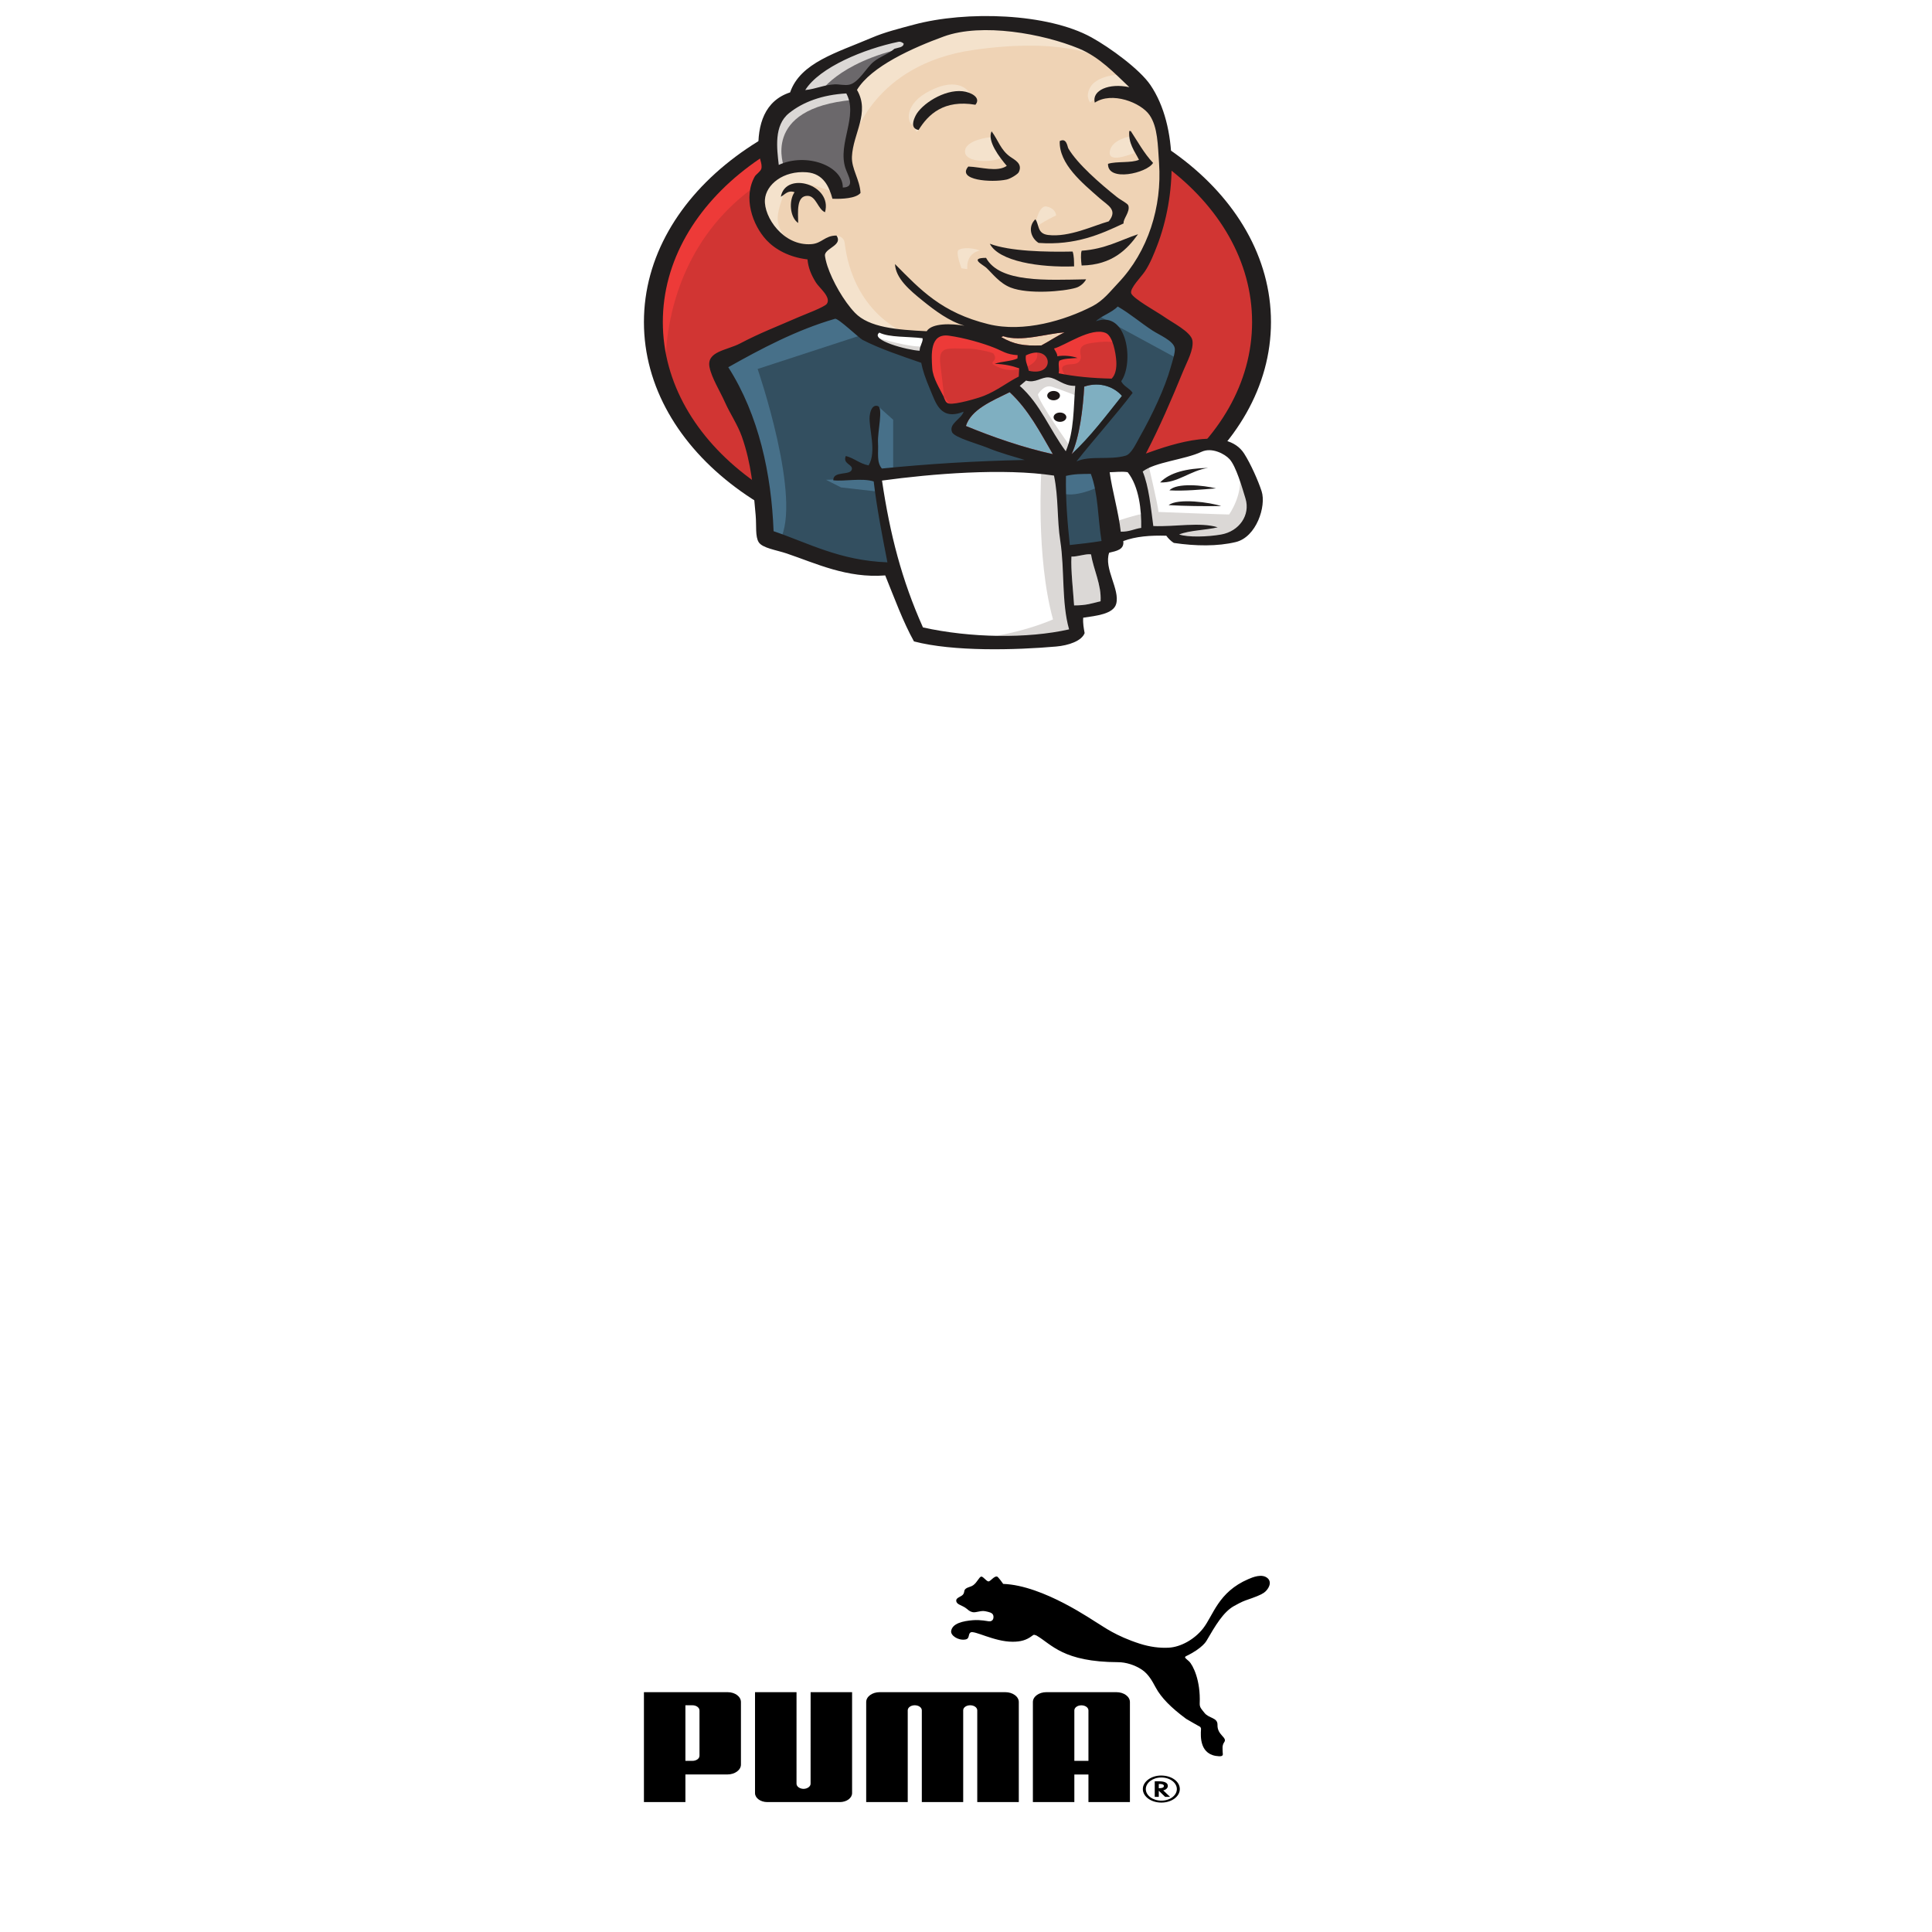 <svg xmlns="http://www.w3.org/2000/svg" xmlns:xlink="http://www.w3.org/1999/xlink" version="1.1" width="1000" height="1000" viewBox="0 0 1000 1000" xml:space="preserve">
<desc>Created with Fabric.js 3.5.0</desc>
<defs>
</defs>
<rect x="0" y="0" width="100%" height="100%" fill="#ffffff"/>
<g transform="matrix(1.439 0 0 1.051 495.906 500.018)" id="155644">
<g style="" vector-effect="non-scaling-stroke">
		<g transform="matrix(1 0 0 1 -0.227 -317.582)" id="surface1">
<path style="stroke: none; stroke-width: 1; stroke-dasharray: none; stroke-linecap: butt; stroke-dashoffset: 0; stroke-linejoin: miter; stroke-miterlimit: 4; is-custom-font: none; font-file-url: none; fill: rgb(209,53,51); fill-rule: evenodd; opacity: 1;" transform=" translate(-112.773, -150.418)" d="M 222.148 150.422 C 222.148 212.207 173.18 262.293 112.773 262.293 C 52.367 262.293 3.398 212.207 3.398 150.422 C 3.398 88.633 52.367 38.543 112.773 38.543 C 173.18 38.543 222.148 88.633 222.148 150.422" stroke-linecap="round"/>
</g>
		<g transform="matrix(1 0 0 1 -58.27 -356.121)" id="surface1">
<path style="stroke: none; stroke-width: 1; stroke-dasharray: none; stroke-linecap: butt; stroke-dashoffset: 0; stroke-linejoin: miter; stroke-miterlimit: 4; is-custom-font: none; font-file-url: none; fill: rgb(237,58,56); fill-rule: nonzero; opacity: 1;" transform=" translate(-54.73, -111.879)" d="M 7.855 178.129 C 7.855 178.129 -0.062 61.461 107.438 58.129 L 99.938 45.629 L 41.605 65.211 L 24.938 84.379 L 10.355 112.297 L 2.023 144.797 L 4.523 166.461" stroke-linecap="round"/>
</g>
		<g transform="matrix(1 0 0 1 -0.229 -317.164)" id="surface1">
<path style="stroke: none; stroke-width: 1; stroke-dasharray: none; stroke-linecap: butt; stroke-dashoffset: 0; stroke-linejoin: miter; stroke-miterlimit: 4; is-custom-font: none; font-file-url: none; fill: rgb(33,30,30); fill-rule: nonzero; opacity: 1;" transform=" translate(-112.772, -150.836)" d="M 37.859 74.102 C 18.672 93.734 6.797 120.848 6.797 150.836 C 6.797 180.824 18.672 207.938 37.859 227.566 C 57.059 247.199 83.52 259.312 112.77 259.312 C 142.023 259.312 168.484 247.199 187.684 227.566 C 206.871 207.938 218.75 180.824 218.75 150.836 C 218.75 120.848 206.871 93.734 187.684 74.102 C 168.484 54.473 142.023 42.359 112.77 42.359 C 83.52 42.359 57.059 54.473 37.859 74.102 Z M 33.004 232.316 C 12.609 211.461 0 182.633 0 150.836 C 0 119.035 12.609 90.215 33.004 69.355 C 53.395 48.492 81.617 35.562 112.77 35.566 C 143.926 35.562 172.152 48.492 192.539 69.355 C 212.934 90.215 225.547 119.039 225.543 150.836 C 225.547 182.633 212.934 211.461 192.539 232.316 C 172.152 253.18 143.926 266.105 112.77 266.105 C 81.617 266.105 53.395 253.18 33.004 232.316" stroke-linecap="round"/>
</g>
		<g transform="matrix(1 0 0 1 1.647 -387.377)" id="surface1">
<path style="stroke: none; stroke-width: 1; stroke-dasharray: none; stroke-linecap: butt; stroke-dashoffset: 0; stroke-linejoin: miter; stroke-miterlimit: 4; is-custom-font: none; font-file-url: none; fill: rgb(239,211,181); fill-rule: evenodd; opacity: 1;" transform=" translate(-114.647, -80.623)" d="M 158.812 151.039 L 142.145 153.539 L 119.645 156.039 L 105.062 156.457 L 90.895 156.039 L 80.062 152.707 L 70.477 142.289 L 62.977 121.039 L 61.312 116.457 L 51.312 113.125 L 45.477 103.539 L 41.312 89.789 L 45.895 77.707 L 56.727 73.957 L 65.477 78.125 L 69.645 87.289 L 74.645 86.457 L 76.312 84.375 L 74.645 74.789 L 74.227 62.707 L 76.727 46.039 L 76.633 36.52 L 84.227 24.375 L 97.562 14.789 L 120.895 4.789 L 146.73 8.539 L 169.23 24.789 L 179.645 41.457 L 186.312 53.539 L 187.98 83.539 L 182.98 109.375 L 173.812 132.289 L 165.062 144.375" stroke-linecap="round"/>
</g>
		<g transform="matrix(1 0 0 1 -24.812 -258.627)" id="surface1">
<path style="stroke: none; stroke-width: 1; stroke-dasharray: none; stroke-linecap: butt; stroke-dashoffset: 0; stroke-linejoin: miter; stroke-miterlimit: 4; is-custom-font: none; font-file-url: none; fill: rgb(51,79,96); fill-rule: evenodd; opacity: 1;" transform=" translate(-88.188, -209.373)" d="M 144.645 223.121 L 85.062 225.621 L 85.062 235.621 L 90.062 270.621 L 87.562 273.539 L 45.895 259.371 L 42.977 254.371 L 38.812 207.289 L 29.23 178.957 L 27.145 172.289 L 60.477 149.375 L 70.895 145.207 L 80.062 156.457 L 87.977 163.539 L 97.145 166.457 L 101.312 167.707 L 106.312 189.371 L 110.062 193.957 L 119.645 190.621 L 112.977 203.539 L 149.23 220.621 L 144.645 223.121" stroke-linecap="round"/>
</g>
		<g transform="matrix(1 0 0 1 -42.105 -420.086)" id="surface1">
<path style="stroke: none; stroke-width: 1; stroke-dasharray: none; stroke-linecap: butt; stroke-dashoffset: 0; stroke-linejoin: miter; stroke-miterlimit: 4; is-custom-font: none; font-file-url: none; fill: rgb(107,104,107); fill-rule: evenodd; opacity: 1;" transform=" translate(-70.894, -47.914)" d="M 45.895 77.707 L 56.727 73.957 L 65.477 78.125 L 69.645 87.289 L 74.645 86.457 L 75.895 81.457 L 73.395 71.875 L 75.895 48.957 L 73.812 36.457 L 81.312 27.707 L 97.562 14.789 L 92.977 8.539 L 70.062 19.789 L 60.477 27.289 L 55.062 38.957 L 46.727 50.207 L 44.227 63.539 L 45.895 77.707" stroke-linecap="round"/>
</g>
		<g transform="matrix(1 0 0 1 -33.467 -443.342)" id="surface1">
<path style="stroke: none; stroke-width: 1; stroke-dasharray: none; stroke-linecap: butt; stroke-dashoffset: 0; stroke-linejoin: miter; stroke-miterlimit: 4; is-custom-font: none; font-file-url: none; fill: rgb(219,216,214); fill-rule: evenodd; opacity: 1;" transform=" translate(-79.533, -24.658)" d="M 62.977 38.539 C 62.977 38.539 69.227 23.125 94.227 15.625 C 119.227 8.125 95.477 10.207 95.477 10.207 L 68.395 20.625 L 57.977 31.039 L 53.395 39.375 L 62.977 38.539" stroke-linecap="round"/>
</g>
		<g transform="matrix(1 0 0 1 -53.355 -410.918)" id="surface1">
<path style="stroke: none; stroke-width: 1; stroke-dasharray: none; stroke-linecap: butt; stroke-dashoffset: 0; stroke-linejoin: miter; stroke-miterlimit: 4; is-custom-font: none; font-file-url: none; fill: rgb(219,216,214); fill-rule: evenodd; opacity: 1;" transform=" translate(-59.645, -57.082)" d="M 50.477 74.789 C 50.477 74.789 41.727 45.621 75.062 41.457 L 73.812 36.457 L 50.895 41.875 L 44.227 63.539 L 45.895 77.707 L 50.477 74.789" stroke-linecap="round"/>
</g>
		<g transform="matrix(1 0 0 1 -35.168 -336.33)" id="surface1">
<path style="stroke: none; stroke-width: 1; stroke-dasharray: none; stroke-linecap: butt; stroke-dashoffset: 0; stroke-linejoin: miter; stroke-miterlimit: 4; is-custom-font: none; font-file-url: none; fill: rgb(244,226,204); fill-rule: evenodd; opacity: 1;" transform=" translate(-77.832, -131.67)" d="M 63.812 113.539 L 69.27 108.254 C 69.27 108.254 71.73 108.539 72.145 111.457 C 72.562 114.375 73.812 140.625 91.727 154.793 C 93.363 156.082 78.395 152.707 78.395 152.707 L 65.062 131.875" stroke-linecap="round"/>
</g>
		<g transform="matrix(1 0 0 1 31.357 -368.232)" id="surface1">
<path style="stroke: none; stroke-width: 1; stroke-dasharray: none; stroke-linecap: butt; stroke-dashoffset: 0; stroke-linejoin: miter; stroke-miterlimit: 4; is-custom-font: none; font-file-url: none; fill: rgb(244,226,204); fill-rule: evenodd; opacity: 1;" transform=" translate(-144.357, -99.768)" d="M 140.48 105.625 C 140.48 105.625 141.453 92.992 144.855 93.965 C 148.254 94.938 148.254 98.336 148.254 98.336 C 148.254 98.336 139.996 103.68 140.48 105.625" stroke-linecap="round"/>
</g>
		<g transform="matrix(1 0 0 1 58.92 -403.358)" id="surface1">
<path style="stroke: none; stroke-width: 1; stroke-dasharray: none; stroke-linecap: butt; stroke-dashoffset: 0; stroke-linejoin: miter; stroke-miterlimit: 4; is-custom-font: none; font-file-url: none; fill: rgb(244,226,204); fill-rule: nonzero; opacity: 1;" transform=" translate(-171.92, -64.641)" d="M 175.062 59.375 C 175.062 59.375 168.195 60.824 167.562 66.875 C 166.93 72.926 175.062 68.125 176.312 67.707" stroke-linecap="round"/>
</g>
		<g transform="matrix(1 0 0 1 9.145 -402.338)" id="surface1">
<path style="stroke: none; stroke-width: 1; stroke-dasharray: none; stroke-linecap: butt; stroke-dashoffset: 0; stroke-linejoin: miter; stroke-miterlimit: 4; is-custom-font: none; font-file-url: none; fill: rgb(244,226,204); fill-rule: nonzero; opacity: 1;" transform=" translate(-122.144, -65.662)" d="M 124.645 59.793 C 124.645 59.793 115.477 61.043 115.477 66.875 C 115.477 72.707 125.895 72.293 128.812 69.793" stroke-linecap="round"/>
</g>
		<g transform="matrix(1 0 0 1 -58.565 -374.668)" id="surface1">
<path style="stroke: none; stroke-width: 1; stroke-dasharray: none; stroke-linecap: butt; stroke-dashoffset: 0; stroke-linejoin: miter; stroke-miterlimit: 4; is-custom-font: none; font-file-url: none; fill: rgb(244,226,204); fill-rule: evenodd; opacity: 1;" transform=" translate(-54.435, -93.332)" d="M 67.977 86.875 C 67.977 86.875 52.145 77.289 50.477 86.457 C 48.812 95.625 45.062 102.293 52.977 111.875 L 47.562 110.207 L 42.562 97.293 L 40.895 84.793 L 50.477 74.789 L 61.312 75.625 L 67.562 80.625 L 67.977 86.875" stroke-linecap="round"/>
</g>
		<g transform="matrix(1 0 0 1 9.143 -437.038)" id="surface1">
<path style="stroke: none; stroke-width: 1; stroke-dasharray: none; stroke-linecap: butt; stroke-dashoffset: 0; stroke-linejoin: miter; stroke-miterlimit: 4; is-custom-font: none; font-file-url: none; fill: rgb(244,226,204); fill-rule: evenodd; opacity: 1;" transform=" translate(-122.143, -30.962)" d="M 75.477 60.625 C 75.477 60.625 82.562 23.957 118.395 16.875 C 147.898 11.043 163.395 18.125 169.23 24.789 C 169.23 24.789 142.98 -6.457 117.977 3.125 C 92.977 12.707 74.645 30.207 75.062 41.457 C 75.773 60.617 75.477 60.625 75.477 60.625" stroke-linecap="round"/>
</g>
		<g transform="matrix(1 0 0 1 54.77 -432.169)" id="surface1">
<path style="stroke: none; stroke-width: 1; stroke-dasharray: none; stroke-linecap: butt; stroke-dashoffset: 0; stroke-linejoin: miter; stroke-miterlimit: 4; is-custom-font: none; font-file-url: none; fill: rgb(244,226,204); fill-rule: evenodd; opacity: 1;" transform=" translate(-167.769, -35.831)" d="M 172.145 28.957 C 172.145 28.957 160.062 28.539 159.645 39.375 C 159.645 39.375 159.645 41.039 160.48 42.707 C 160.48 42.707 170.062 31.871 175.895 37.707" stroke-linecap="round"/>
</g>
		<g transform="matrix(1 0 0 1 -5.752 -422.552)" id="surface1">
<path style="stroke: none; stroke-width: 1; stroke-dasharray: none; stroke-linecap: butt; stroke-dashoffset: 0; stroke-linejoin: miter; stroke-miterlimit: 4; is-custom-font: none; font-file-url: none; fill: rgb(244,226,204); fill-rule: evenodd; opacity: 1;" transform=" translate(-107.248, -45.448)" d="M 119.234 43.836 C 119.234 43.836 117.156 27.207 102.977 36.875 C 93.812 43.125 94.645 51.875 96.312 53.539 C 97.977 55.207 97.523 58.562 98.793 56.262 C 100.062 53.957 99.645 46.457 104.227 44.375 C 108.812 42.289 116.324 39.961 119.234 43.836" stroke-linecap="round"/>
</g>
		<g transform="matrix(1 0 0 1 -59.397 -266.334)" id="surface1">
<path style="stroke: none; stroke-width: 1; stroke-dasharray: none; stroke-linecap: butt; stroke-dashoffset: 0; stroke-linejoin: miter; stroke-miterlimit: 4; is-custom-font: none; font-file-url: none; fill: rgb(71,112,137); fill-rule: evenodd; opacity: 1;" transform=" translate(-53.603, -201.666)" d="M 80.062 156.457 L 40.895 173.957 C 40.895 173.957 57.145 238.539 48.812 258.539 L 42.977 256.457 L 42.562 231.875 L 31.73 185.207 L 27.145 172.289 L 67.977 144.793 L 80.062 156.457" stroke-linecap="round"/>
</g>
		<g transform="matrix(1 0 0 1 -27.105 -259.932)" id="surface1">
<path style="stroke: none; stroke-width: 1; stroke-dasharray: none; stroke-linecap: butt; stroke-dashoffset: 0; stroke-linejoin: miter; stroke-miterlimit: 4; is-custom-font: none; font-file-url: none; fill: rgb(71,112,137); fill-rule: evenodd; opacity: 1;" transform=" translate(-85.894, -208.068)" d="M 84.09 192.18 L 89.645 198.957 L 89.645 223.957 L 82.977 223.957 C 82.977 223.957 82.145 206.457 82.145 204.375 C 82.145 202.289 82.977 194.789 82.977 194.789" stroke-linecap="round"/>
</g>
		<g transform="matrix(1 0 0 1 -38.148 -236.959)" id="surface1">
<path style="stroke: none; stroke-width: 1; stroke-dasharray: none; stroke-linecap: butt; stroke-dashoffset: 0; stroke-linejoin: miter; stroke-miterlimit: 4; is-custom-font: none; font-file-url: none; fill: rgb(71,112,137); fill-rule: evenodd; opacity: 1;" transform=" translate(-74.852, -231.041)" d="M 84.227 227.707 L 65.477 228.539 L 70.895 232.289 L 84.227 234.375" stroke-linecap="round"/>
</g>
		<g transform="matrix(1 0 0 1 44.978 -224.668)" id="surface1">
<path style="stroke: none; stroke-width: 1; stroke-dasharray: none; stroke-linecap: butt; stroke-dashoffset: 0; stroke-linejoin: miter; stroke-miterlimit: 4; is-custom-font: none; font-file-url: none; fill: rgb(51,79,96); fill-rule: evenodd; opacity: 1;" transform=" translate(-157.978, -243.332)" d="M 148.395 223.539 L 163.812 223.125 L 167.562 261.457 L 151.73 263.539 L 148.395 223.539" stroke-linecap="round"/>
</g>
		<g transform="matrix(1 0 0 1 60.188 -286.752)" id="surface1">
<path style="stroke: none; stroke-width: 1; stroke-dasharray: none; stroke-linecap: butt; stroke-dashoffset: 0; stroke-linejoin: miter; stroke-miterlimit: 4; is-custom-font: none; font-file-url: none; fill: rgb(51,79,96); fill-rule: evenodd; opacity: 1;" transform=" translate(-173.188, -181.248)" d="M 152.562 223.539 L 175.895 222.289 C 175.895 222.289 185.48 198.125 185.48 196.875 C 185.48 195.625 193.812 161.875 193.812 161.875 L 175.062 142.293 L 171.312 138.957 L 161.312 148.957 L 161.312 187.707 L 152.562 223.539" stroke-linecap="round"/>
</g>
		<g transform="matrix(1 0 0 1 43.728 -239.804)" id="surface1">
<path style="stroke: none; stroke-width: 1; stroke-dasharray: none; stroke-linecap: butt; stroke-dashoffset: 0; stroke-linejoin: miter; stroke-miterlimit: 4; is-custom-font: none; font-file-url: none; fill: rgb(71,112,137); fill-rule: evenodd; opacity: 1;" transform=" translate(-156.728, -228.196)" d="M 162.98 220.625 L 148.395 223.539 L 150.48 235.207 C 155.895 237.707 165.062 231.039 165.062 231.039" stroke-linecap="round"/>
</g>
		<g transform="matrix(1 0 0 1 65.394 -313.834)" id="surface1">
<path style="stroke: none; stroke-width: 1; stroke-dasharray: none; stroke-linecap: butt; stroke-dashoffset: 0; stroke-linejoin: miter; stroke-miterlimit: 4; is-custom-font: none; font-file-url: none; fill: rgb(71,112,137); fill-rule: evenodd; opacity: 1;" transform=" translate(-178.394, -154.166)" d="M 163.395 147.707 L 192.562 169.375 L 193.395 159.375 L 171.312 138.957 L 163.395 147.707" stroke-linecap="round"/>
</g>
		<g transform="matrix(1 0 0 1 4.5 -201.334)" id="surface1">
<path style="stroke: none; stroke-width: 1; stroke-dasharray: none; stroke-linecap: butt; stroke-dashoffset: 0; stroke-linejoin: miter; stroke-miterlimit: 4; is-custom-font: none; font-file-url: none; fill: rgb(255,255,255); fill-rule: evenodd; opacity: 1;" transform=" translate(-117.5, -266.666)" d="M 98.688 305.629 L 90.062 270.621 L 85.773 244.793 L 85.062 225.621 L 124.105 223.543 L 148.395 223.539 L 146.188 267.293 L 149.938 301.043 L 149.52 307.293 L 117.855 309.793 L 98.688 305.629" stroke-linecap="round"/>
</g>
		<g transform="matrix(1 0 0 1 22.896 -204.045)" id="surface1">
<path style="stroke: none; stroke-width: 1; stroke-dasharray: none; stroke-linecap: butt; stroke-dashoffset: 0; stroke-linejoin: miter; stroke-miterlimit: 4; is-custom-font: none; font-file-url: none; fill: rgb(219,216,214); fill-rule: evenodd; opacity: 1;" transform=" translate(-135.897, -263.955)" d="M 142.98 223.125 C 142.98 223.125 140.895 266.457 147.145 297.289 C 147.145 297.289 134.645 305.207 116.312 307.289 L 151.312 306.039 L 155.48 303.539 L 150.48 235.207 L 149.23 220.621" stroke-linecap="round"/>
</g>
		<g transform="matrix(1 0 0 1 78.875 -232.996)" id="surface1">
<path style="stroke: none; stroke-width: 1; stroke-dasharray: none; stroke-linecap: butt; stroke-dashoffset: 0; stroke-linejoin: miter; stroke-miterlimit: 4; is-custom-font: none; font-file-url: none; fill: rgb(255,255,255); fill-rule: evenodd; opacity: 1;" transform=" translate(-191.875, -235.004)" d="M 168.273 258.129 L 184.523 253.543 L 215.355 251.879 L 219.938 237.711 L 211.605 213.129 L 202.023 211.879 L 188.688 216.043 L 175.895 222.289 L 169.105 221.043 L 163.812 223.125" stroke-linecap="round"/>
</g>
		<g transform="matrix(1 0 0 1 80.606 -228.627)" id="surface1">
<path style="stroke: none; stroke-width: 1; stroke-dasharray: none; stroke-linecap: butt; stroke-dashoffset: 0; stroke-linejoin: miter; stroke-miterlimit: 4; is-custom-font: none; font-file-url: none; fill: rgb(219,216,214); fill-rule: evenodd; opacity: 1;" transform=" translate(-193.606, -239.373)" d="M 167.98 249.789 C 167.98 249.789 178.812 244.789 180.48 245.207 L 175.895 222.289 L 181.312 220.207 C 181.312 220.207 185.062 241.875 185.062 244.375 C 185.062 244.375 208.395 245.625 210.48 245.625 C 210.48 245.625 215.48 236.039 214.23 226.039 L 218.812 239.375 L 219.23 246.875 L 212.562 256.875 L 205.062 258.539 L 192.562 258.125 L 188.395 252.707 L 173.812 254.789 L 169.23 256.457" stroke-linecap="round"/>
</g>
		<g transform="matrix(1 0 0 1 31.73 -269.248)" id="surface1">
<path style="stroke: none; stroke-width: 1; stroke-dasharray: none; stroke-linecap: butt; stroke-dashoffset: 0; stroke-linejoin: miter; stroke-miterlimit: 4; is-custom-font: none; font-file-url: none; fill: rgb(255,255,255); fill-rule: nonzero; opacity: 1;" transform=" translate(-144.731, -198.752)" d="M 151.605 220.211 L 142.438 196.879 L 132.855 183.129 C 132.855 183.129 134.938 177.293 137.855 177.293 C 140.773 177.293 147.438 177.293 147.438 177.293 L 156.605 180.629 L 155.773 196.043 L 151.605 220.211" stroke-linecap="round"/>
</g>
		<g transform="matrix(1 0 0 1 31.02 -271.543)" id="surface1">
<path style="stroke: none; stroke-width: 1; stroke-dasharray: none; stroke-linecap: butt; stroke-dashoffset: 0; stroke-linejoin: miter; stroke-miterlimit: 4; is-custom-font: none; font-file-url: none; fill: rgb(219,216,214); fill-rule: evenodd; opacity: 1;" transform=" translate(-144.019, -196.457)" d="M 153.395 212.289 C 153.395 212.289 141.73 189.789 141.73 186.457 C 141.73 186.457 143.812 181.457 146.73 182.707 C 149.645 183.957 155.895 187.289 155.895 187.289 L 155.895 179.375 L 141.73 176.457 L 132.145 177.707 L 148.395 216.039 L 151.73 216.457" stroke-linecap="round"/>
</g>
		<g transform="matrix(1 0 0 1 -21.75 -306.75)" id="surface1">
<path style="stroke: none; stroke-width: 1; stroke-dasharray: none; stroke-linecap: butt; stroke-dashoffset: 0; stroke-linejoin: miter; stroke-miterlimit: 4; is-custom-font: none; font-file-url: none; fill: rgb(255,255,255); fill-rule: nonzero; opacity: 1;" transform=" translate(-91.25, -161.25)" d="M 102.438 157.297 L 90.895 156.039 L 80.062 152.707 L 80.062 156.457 L 85.355 162.293 L 102.023 169.793" stroke-linecap="round"/>
</g>
		<g transform="matrix(1 0 0 1 -21.062 -304.875)" id="surface1">
<path style="stroke: none; stroke-width: 1; stroke-dasharray: none; stroke-linecap: butt; stroke-dashoffset: 0; stroke-linejoin: miter; stroke-miterlimit: 4; is-custom-font: none; font-file-url: none; fill: rgb(219,216,214); fill-rule: evenodd; opacity: 1;" transform=" translate(-91.938, -163.125)" d="M 83.812 158.543 C 83.812 158.543 96.73 163.961 100.898 162.711 L 101.312 167.707 L 89.648 165.211 L 82.562 160.211 L 83.812 158.543" stroke-linecap="round"/>
</g>
		<g transform="matrix(1 0 0 1 45.716 -300.834)" id="surface1">
<path style="stroke: none; stroke-width: 1; stroke-dasharray: none; stroke-linecap: butt; stroke-dashoffset: 0; stroke-linejoin: miter; stroke-miterlimit: 4; is-custom-font: none; font-file-url: none; fill: rgb(209,53,51); fill-rule: evenodd; opacity: 1;" transform=" translate(-158.716, -167.166)" d="M 168.227 178.711 C 161.156 178.504 154.77 177.664 149.176 176.086 C 149.559 173.797 148.848 171.547 149.418 169.895 C 150.977 168.77 153.59 168.789 155.945 168.523 C 153.906 167.523 151.047 167.129 148.695 167.707 C 148.641 166.113 147.926 165.129 147.492 163.883 C 151.469 162.465 160.852 153.164 166.129 156.242 C 168.645 157.707 169.715 166.078 169.91 170.145 C 170.07 173.52 169.602 176.926 168.227 178.711" stroke-linecap="round"/>
</g>
		<g transform="matrix(1.25 0 0 -1.25 45.716 -300.834)" id="surface1">
<path style="stroke: rgb(209,53,51); stroke-width: 2; stroke-dasharray: none; stroke-linecap: butt; stroke-dashoffset: 0; stroke-linejoin: miter; stroke-miterlimit: 4; is-custom-font: none; font-file-url: none; fill: none; fill-rule: nonzero; opacity: 1;" transform=" translate(-126.973, -115.867)" d="M 134.581 106.631 C 128.925 106.797 123.816 107.469 119.341 108.731 C 119.647 110.562 119.078 112.362 119.534 113.684 C 120.781 114.584 122.872 114.569 124.756 114.781 C 123.125 115.581 120.838 115.897 118.956 115.434 C 118.912 116.709 118.341 117.497 117.994 118.494 C 121.175 119.628 128.681 127.069 132.903 124.606 C 134.916 123.434 135.772 116.737 135.928 113.484 C 136.056 110.784 135.681 108.059 134.581 106.631 Z M 134.581 106.631" stroke-linecap="round"/>
</g>
		<g transform="matrix(1 0 0 1 6.253 -293.734)" id="surface1">
<path style="stroke: none; stroke-width: 1; stroke-dasharray: none; stroke-linecap: butt; stroke-dashoffset: 0; stroke-linejoin: miter; stroke-miterlimit: 4; is-custom-font: none; font-file-url: none; fill: rgb(209,53,51); fill-rule: evenodd; opacity: 1;" transform=" translate(-119.253, -174.266)" d="M 134.418 167.156 C 134.398 167.691 134.379 168.23 134.355 168.77 C 132.148 170.219 128.586 170.203 126.164 171.422 C 129.734 171.578 132.547 172.438 134.977 173.648 C 134.922 174.996 134.871 176.344 134.82 177.691 C 130.773 180.461 127.078 184.586 122.312 187.184 C 120.062 188.41 112.156 191.57 109.758 191.012 C 108.402 190.699 108.281 189.016 107.738 187.43 C 106.586 184.035 103.926 178.629 103.695 173.516 C 103.398 167.059 102.746 156.234 109.707 157.566 C 115.32 158.637 121.852 161.223 126.195 163.598 C 128.852 165.051 130.391 166.844 134.418 167.156" stroke-linecap="round"/>
</g>
		<g transform="matrix(1.25 0 0 -1.25 6.253 -293.734)" id="surface1">
<path style="stroke: rgb(209,53,51); stroke-width: 2; stroke-dasharray: none; stroke-linecap: butt; stroke-dashoffset: 0; stroke-linejoin: miter; stroke-miterlimit: 4; is-custom-font: none; font-file-url: none; fill: none; fill-rule: nonzero; opacity: 1;" transform=" translate(-95.403, -110.188)" d="M 107.534 115.875 C 107.519 115.447 107.503 115.016 107.484 114.584 C 105.719 113.425 102.869 113.438 100.931 112.463 C 103.787 112.338 106.037 111.65 107.981 110.681 C 107.938 109.603 107.897 108.525 107.856 107.447 C 104.619 105.231 101.662 101.931 97.85 99.853 C 96.05 98.872 89.725 96.344 87.806 96.791 C 86.722 97.041 86.625 98.388 86.191 99.656 C 85.269 102.372 83.141 106.697 82.956 110.787 C 82.719 115.953 82.197 124.612 87.766 123.547 C 92.256 122.691 97.481 120.622 100.956 118.722 C 103.081 117.559 104.312 116.125 107.534 115.875 Z M 107.534 115.875" stroke-linecap="round"/>
</g>
		<g transform="matrix(1 0 0 1 28.285 -297.435)" id="surface1">
<path style="stroke: none; stroke-width: 1; stroke-dasharray: none; stroke-linecap: butt; stroke-dashoffset: 0; stroke-linejoin: miter; stroke-miterlimit: 4; is-custom-font: none; font-file-url: none; fill: rgb(209,53,51); fill-rule: evenodd; opacity: 1;" transform=" translate(-141.285, -170.565)" d="M 138.438 174.859 C 137.82 171.344 137.105 170.34 137.383 167.27 C 146.766 161.016 148.523 178.016 138.438 174.859" stroke-linecap="round"/>
</g>
		<g transform="matrix(1.25 0 0 -1.25 28.285 -297.435)" id="surface1">
<path style="stroke: rgb(209,53,51); stroke-width: 2; stroke-dasharray: none; stroke-linecap: butt; stroke-dashoffset: 0; stroke-linejoin: miter; stroke-miterlimit: 4; is-custom-font: none; font-file-url: none; fill: none; fill-rule: nonzero; opacity: 1;" transform=" translate(-113.028, -113.148)" d="M 110.75 109.713 C 110.256 112.525 109.684 113.328 109.906 115.784 C 117.412 120.787 118.819 107.188 110.75 109.713 Z M 110.75 109.713" stroke-linecap="round"/>
</g>
		<g transform="matrix(1 0 0 1 45.272 -302.789)" id="surface1">
<path style="stroke: none; stroke-width: 1; stroke-dasharray: none; stroke-linecap: butt; stroke-dashoffset: 0; stroke-linejoin: miter; stroke-miterlimit: 4; is-custom-font: none; font-file-url: none; fill: rgb(237,58,56); fill-rule: evenodd; opacity: 1;" transform=" translate(-158.272, -165.211)" d="M 152.02 177.711 C 152.02 177.711 149.105 173.543 151.188 172.293 C 153.27 171.043 155.355 172.297 156.605 170.211 C 157.855 168.129 156.605 166.879 157.02 164.379 C 157.438 161.879 159.523 161.461 161.605 161.043 C 163.688 160.629 169.523 159.793 170.355 161.879 L 167.855 154.379 L 162.855 152.711 L 147.02 161.879 L 146.188 166.461 L 146.188 175.629" stroke-linecap="round"/>
</g>
		<g transform="matrix(1 0 0 1 7.948 -294.661)" id="surface1">
<path style="stroke: none; stroke-width: 1; stroke-dasharray: none; stroke-linecap: butt; stroke-dashoffset: 0; stroke-linejoin: miter; stroke-miterlimit: 4; is-custom-font: none; font-file-url: none; fill: rgb(237,58,56); fill-rule: evenodd; opacity: 1;" transform=" translate(-120.948, -173.339)" d="M 108.273 191.461 C 107.77 184.957 107.242 178.465 106.652 171.969 C 105.77 162.27 108.98 163.961 117.391 163.961 C 118.676 163.961 125.297 165.492 125.77 166.461 C 128.043 171.102 121.973 170.07 128.391 173.57 C 133.805 176.523 143.375 171.777 141.188 165.211 C 139.961 163.75 134.805 164.758 132.957 163.797 C 129.703 162.109 126.445 160.422 123.191 158.734 C 119.051 156.586 109.477 153.453 105.062 156.457 C 93.875 164.066 105.77 183.078 109.758 191.012" stroke-linecap="round"/>
</g>
		<g transform="matrix(1 0 0 1 -4.659 -421.324)" id="surface1">
<path style="stroke: none; stroke-width: 1; stroke-dasharray: none; stroke-linecap: butt; stroke-dashoffset: 0; stroke-linejoin: miter; stroke-miterlimit: 4; is-custom-font: none; font-file-url: none; fill: rgb(33,30,30); fill-rule: evenodd; opacity: 1;" transform=" translate(-108.341, -46.676)" d="M 119.234 43.836 C 107.879 41.191 102.238 48.586 98.793 56.262 C 95.719 55.516 96.945 51.336 97.719 49.203 C 99.754 43.613 107.945 36.172 114.637 37.184 C 117.52 37.617 121.414 40.25 119.234 43.836" stroke-linecap="round"/>
</g>
		<g transform="matrix(1 0 0 1 62.03 -400.543)" id="surface1">
<path style="stroke: none; stroke-width: 1; stroke-dasharray: none; stroke-linecap: butt; stroke-dashoffset: 0; stroke-linejoin: miter; stroke-miterlimit: 4; is-custom-font: none; font-file-url: none; fill: rgb(33,30,30); fill-rule: evenodd; opacity: 1;" transform=" translate(-175.03, -67.457)" d="M 174.57 56.766 C 174.746 56.773 174.93 56.781 175.109 56.789 C 177.672 62.121 179.895 67.766 183.133 72.473 C 180.965 77.523 166.711 81.996 166.93 72.926 C 170.012 71.578 175.332 72.648 178.066 70.93 C 176.484 66.594 174.207 62.902 174.57 56.766" stroke-linecap="round"/>
</g>
		<g transform="matrix(1 0 0 1 12.521 -398.897)" id="surface1">
<path style="stroke: none; stroke-width: 1; stroke-dasharray: none; stroke-linecap: butt; stroke-dashoffset: 0; stroke-linejoin: miter; stroke-miterlimit: 4; is-custom-font: none; font-file-url: none; fill: rgb(33,30,30); fill-rule: evenodd; opacity: 1;" transform=" translate(-125.521, -69.103)" d="M 125.051 56.906 C 127.484 61.371 128.277 66.059 131.738 69.434 C 133.297 70.953 136.328 72.805 134.828 77.027 C 134.477 78.023 131.91 80.246 130.426 80.68 C 125.016 82.277 112.406 81.012 116.676 74.266 C 121.152 74.473 127.168 77.172 130.512 73.922 C 127.945 69.816 123.363 61.691 125.051 56.906" stroke-linecap="round"/>
</g>
		<g transform="matrix(1 0 0 1 43.773 -381.309)" id="surface1">
<path style="stroke: none; stroke-width: 1; stroke-dasharray: none; stroke-linecap: butt; stroke-dashoffset: 0; stroke-linejoin: miter; stroke-miterlimit: 4; is-custom-font: none; font-file-url: none; fill: rgb(33,30,30); fill-rule: evenodd; opacity: 1;" transform=" translate(-156.773, -86.691)" d="M 172.539 102.273 C 164.391 107.508 155.305 113.199 141.953 111.879 C 139.102 109.398 138.016 103.879 140.785 100.234 C 142.23 102.715 141.324 107.277 145.344 107.961 C 152.918 109.258 161.734 103.328 167.184 101.258 C 170.562 95.559 166.891 93.465 163.848 89.797 C 157.617 82.289 149.258 72.977 149.562 61.734 C 152.078 59.906 152.297 64.52 152.66 65.359 C 155.914 72.977 164.102 82.715 170.078 89.23 C 171.547 90.836 173.961 92.375 174.23 93.438 C 175.004 96.523 172.215 100.223 172.539 102.273" stroke-linecap="round"/>
</g>
		<g transform="matrix(1 0 0 1 -55.659 -375.796)" id="surface1">
<path style="stroke: none; stroke-width: 1; stroke-dasharray: none; stroke-linecap: butt; stroke-dashoffset: 0; stroke-linejoin: miter; stroke-miterlimit: 4; is-custom-font: none; font-file-url: none; fill: rgb(33,30,30); fill-rule: evenodd; opacity: 1;" transform=" translate(-57.341, -92.204)" d="M 65.129 96.766 C 62.574 95.305 61.965 88.887 58.969 88.703 C 54.684 88.445 55.465 97.031 55.48 102.055 C 52.531 99.379 52.012 91.133 54.18 86.898 C 51.711 85.688 50.609 88.238 49.238 89.137 C 51 76.348 67.945 83.203 65.129 96.766" stroke-linecap="round"/>
</g>
		<g transform="matrix(1 0 0 1 54.464 -352.701)" id="surface1">
<path style="stroke: none; stroke-width: 1; stroke-dasharray: none; stroke-linecap: butt; stroke-dashoffset: 0; stroke-linejoin: miter; stroke-miterlimit: 4; is-custom-font: none; font-file-url: none; fill: rgb(33,30,30); fill-rule: evenodd; opacity: 1;" transform=" translate(-167.464, -115.299)" d="M 177.727 107.598 C 173.934 114.816 168.566 122.766 157.438 123 C 157.211 120.668 157.039 117.121 157.453 115.715 C 165.957 114.898 171.211 110.57 177.727 107.598" stroke-linecap="round"/>
</g>
		<g transform="matrix(1 0 0 1 26.566 -350.106)" id="surface1">
<path style="stroke: none; stroke-width: 1; stroke-dasharray: none; stroke-linecap: butt; stroke-dashoffset: 0; stroke-linejoin: miter; stroke-miterlimit: 4; is-custom-font: none; font-file-url: none; fill: rgb(33,30,30); fill-rule: evenodd; opacity: 1;" transform=" translate(-139.566, -117.894)" d="M 124.41 112.277 C 131.508 116.012 144.551 116.414 154.199 116.129 C 154.715 118.242 154.703 120.855 154.723 123.434 C 142.324 124.051 127.66 120.984 124.41 112.277" stroke-linecap="round"/>
</g>
		<g transform="matrix(1 0 0 1 26.554 -340.424)" id="surface1">
<path style="stroke: none; stroke-width: 1; stroke-dasharray: none; stroke-linecap: butt; stroke-dashoffset: 0; stroke-linejoin: miter; stroke-miterlimit: 4; is-custom-font: none; font-file-url: none; fill: rgb(33,30,30); fill-rule: evenodd; opacity: 1;" transform=" translate(-139.554, -127.576)" d="M 123.059 119.238 C 127.969 131.562 144.836 130.145 159.062 129.805 C 158.438 131.402 157.078 133.293 155.391 133.977 C 150.832 135.832 138.262 137.238 131.93 133.879 C 127.918 131.746 125.34 126.922 123.141 124.098 C 122.078 122.734 116.789 119.246 123.059 119.238" stroke-linecap="round"/>
</g>
		<g transform="matrix(1 0 0 1 49.892 -269.23)" id="surface1">
<path style="stroke: none; stroke-width: 1; stroke-dasharray: none; stroke-linecap: butt; stroke-dashoffset: 0; stroke-linejoin: miter; stroke-miterlimit: 4; is-custom-font: none; font-file-url: none; fill: rgb(127,175,193); fill-rule: evenodd; opacity: 1;" transform=" translate(-162.893, -198.77)" d="M 171.945 187.219 C 166.184 197.082 160.672 207.215 153.84 215.918 C 156.703 207.492 157.93 193.395 158.363 182.645 C 164.359 179.84 169.488 183.277 171.945 187.219" stroke-linecap="round"/>
</g>
		<g transform="matrix(1 0 0 1 81.305 -241.737)" id="surface1">
<path style="stroke: none; stroke-width: 1; stroke-dasharray: none; stroke-linecap: butt; stroke-dashoffset: 0; stroke-linejoin: miter; stroke-miterlimit: 4; is-custom-font: none; font-file-url: none; fill: rgb(33,30,30); fill-rule: evenodd; opacity: 1;" transform=" translate(-194.305, -226.263)" d="M 202.941 222.676 C 196.492 223.965 191.961 230.23 185.668 229.832 C 189.125 224.957 195.184 222.902 202.941 222.676" stroke-linecap="round"/>
</g>
		<g transform="matrix(1 0 0 1 84.404 -235.463)" id="surface1">
<path style="stroke: none; stroke-width: 1; stroke-dasharray: none; stroke-linecap: butt; stroke-dashoffset: 0; stroke-linejoin: miter; stroke-miterlimit: 4; is-custom-font: none; font-file-url: none; fill: rgb(33,30,30); fill-rule: evenodd; opacity: 1;" transform=" translate(-197.404, -232.537)" d="M 205.785 232.766 C 200.527 233.32 194.355 234.172 189.023 233.734 C 191.547 229.879 201.27 231.211 205.785 232.766" stroke-linecap="round"/>
</g>
		<g transform="matrix(1 0 0 1 85.174 -227.686)" id="surface1">
<path style="stroke: none; stroke-width: 1; stroke-dasharray: none; stroke-linecap: butt; stroke-dashoffset: 0; stroke-linejoin: miter; stroke-miterlimit: 4; is-custom-font: none; font-file-url: none; fill: rgb(33,30,30); fill-rule: evenodd; opacity: 1;" transform=" translate(-198.174, -240.314)" d="M 207.605 241.469 C 201.699 241.594 194.355 241.477 188.742 241.008 C 192.062 237.438 203.773 239.684 207.605 241.469" stroke-linecap="round"/>
</g>
		<g transform="matrix(1 0 0 1 46.002 -190.202)" id="surface1">
<path style="stroke: none; stroke-width: 1; stroke-dasharray: none; stroke-linecap: butt; stroke-dashoffset: 0; stroke-linejoin: miter; stroke-miterlimit: 4; is-custom-font: none; font-file-url: none; fill: rgb(219,216,214); fill-rule: evenodd; opacity: 1;" transform=" translate(-159.002, -277.798)" d="M 160.828 265.277 C 161.676 272.699 164.617 280.215 164.25 288.34 C 160.984 289.441 159.109 290.406 154.73 290.398 C 154.422 283.492 153.5 272.938 153.773 266.355 C 155.926 266.496 159.102 264.816 160.828 265.277" stroke-linecap="round"/>
</g>
		<g transform="matrix(1 0 0 1 26.932 -308.82)" id="surface1">
<path style="stroke: none; stroke-width: 1; stroke-dasharray: none; stroke-linecap: butt; stroke-dashoffset: 0; stroke-linejoin: miter; stroke-miterlimit: 4; is-custom-font: none; font-file-url: none; fill: rgb(239,211,181); fill-rule: evenodd; opacity: 1;" transform=" translate(-139.932, -159.18)" d="M 151.305 155.938 C 148.34 157.875 145.812 160.293 142.965 162.359 C 136.648 162.672 133.199 161.922 128.559 158.297 C 128.637 158.004 129.102 158.133 129.117 157.777 C 135.883 160.789 144.477 156.547 151.305 155.938" stroke-linecap="round"/>
</g>
		<g transform="matrix(1 0 0 1 18.451 -267.346)" id="surface1">
<path style="stroke: none; stroke-width: 1; stroke-dasharray: none; stroke-linecap: butt; stroke-dashoffset: 0; stroke-linejoin: miter; stroke-miterlimit: 4; is-custom-font: none; font-file-url: none; fill: rgb(127,175,193); fill-rule: evenodd; opacity: 1;" transform=" translate(-131.451, -200.654)" d="M 115.805 202.035 C 117.664 193.984 124.945 189.816 131.555 185.383 C 138.379 194.043 142.527 205.18 147.098 215.926 C 136.301 212.672 125.27 207.391 115.805 202.035" stroke-linecap="round"/>
</g>
		<g transform="matrix(1 0 0 1 10.04 -311.928)" id="surface1">
<path style="stroke: none; stroke-width: 1; stroke-dasharray: none; stroke-linecap: butt; stroke-dashoffset: 0; stroke-linejoin: miter; stroke-miterlimit: 4; is-custom-font: none; font-file-url: none; fill: rgb(33,30,30); fill-rule: evenodd; opacity: 1;" transform=" translate(-123.04, -156.072)" d="M 153.773 266.355 C 153.5 272.938 154.422 283.492 154.73 290.398 C 159.109 290.406 160.984 289.441 164.25 288.34 C 164.617 280.215 161.676 272.699 160.828 265.277 C 159.102 264.816 155.926 266.496 153.773 266.355 Z M 85.633 228.918 C 88.52 255.449 92.699 277.75 100.363 301.242 C 117.379 306.406 137.891 306.855 152.926 302.195 C 150.168 288.938 151.371 272.793 149.758 258.645 C 148.543 248.012 149.164 237.309 147.496 226.461 C 129.273 222.668 103.516 225.574 85.633 228.918 Z M 151.805 226.625 C 151.648 238.02 152.312 249.258 153.184 260.668 C 157.559 260.008 160.527 259.57 164.594 258.68 C 163.273 247.699 163.434 235.34 160.746 225.625 C 157.641 225.656 154.902 225.59 151.805 226.625 Z M 173.996 224.789 C 171.922 224.312 169.504 224.773 167.52 224.809 C 168.453 234.098 170.715 244.348 171.512 254.094 C 174.633 254.191 176.301 252.719 178.867 252.227 C 179.004 243.668 178.121 231.879 173.996 224.789 Z M 207.602 255.492 C 214.109 253.914 218.199 245.945 216.379 237.762 C 215.16 232.262 212.984 221.906 210.656 218.387 C 208.938 215.785 204.273 212.375 200.547 214.762 C 194.492 218.641 183.82 219.766 179.402 224.461 C 181.617 231.836 182.305 241.965 183.219 251.312 C 190.785 251.781 200.098 249.227 206.391 251.938 C 201.996 253.363 196.297 253.375 192.5 255.449 C 195.602 256.945 202.867 256.645 207.602 255.492 Z M 147.098 215.926 C 142.527 205.18 138.379 194.043 131.555 185.383 C 124.945 189.816 117.664 193.984 115.805 202.035 C 125.27 207.391 136.301 212.672 147.098 215.926 Z M 158.363 182.645 C 157.93 193.395 156.703 207.492 153.84 215.918 C 160.672 207.215 166.184 197.082 171.945 187.219 C 169.488 183.277 164.359 179.84 158.363 182.645 Z M 145.594 178.109 C 143.004 177.828 140.809 181.082 137.441 179.676 C 136.672 180.527 135.969 181.453 135.184 182.285 C 142.617 191.246 145.996 203.957 151.738 214.488 C 154.82 204.371 154.465 193.289 155.145 182.25 C 150.91 182.52 148.562 178.422 145.594 178.109 Z M 137.383 167.27 C 137.105 170.34 137.82 171.344 138.438 174.859 C 148.523 178.016 146.766 161.016 137.383 167.27 Z M 126.195 163.598 C 121.852 161.223 115.32 158.637 109.707 157.566 C 102.746 156.234 103.398 167.059 103.695 173.516 C 103.926 178.629 106.586 184.035 107.738 187.43 C 108.281 189.016 108.402 190.699 109.758 191.012 C 112.156 191.57 120.062 188.41 122.312 187.184 C 127.078 184.586 130.773 180.461 134.82 177.691 C 134.871 176.344 134.922 174.996 134.977 173.648 C 132.547 172.438 129.734 171.578 126.164 171.422 C 128.586 170.203 132.148 170.219 134.355 168.77 C 134.379 168.23 134.398 167.691 134.418 167.156 C 130.391 166.844 128.852 165.051 126.195 163.598 Z M 84.68 156.055 C 81.07 159.719 94.797 164.711 99.168 164.98 C 99.145 162.664 100.488 160.477 100.219 158.816 C 95.027 157.902 88.207 158.504 84.68 156.055 Z M 129.117 157.777 C 129.102 158.133 128.637 158.004 128.559 158.297 C 133.199 161.922 136.648 162.672 142.965 162.359 C 145.812 160.293 148.34 157.875 151.305 155.938 C 144.477 156.547 135.883 160.789 129.117 157.777 Z M 169.91 170.145 C 169.715 166.078 168.645 157.707 166.129 156.242 C 160.852 153.164 151.469 162.465 147.492 163.883 C 147.926 165.129 148.641 166.113 148.695 167.707 C 151.047 167.129 153.906 167.523 155.945 168.523 C 153.59 168.789 150.977 168.77 149.418 169.895 C 148.848 171.547 149.559 173.797 149.176 176.086 C 154.77 177.664 161.156 178.504 168.227 178.711 C 169.602 176.926 170.07 173.52 169.91 170.145 Z M 78.605 159.598 C 77.473 158.793 69.809 148.82 68.758 149.234 C 54.895 154.703 41.926 164.16 30.34 173.102 C 41.387 196.809 45.848 225.852 46.633 253.844 C 59.289 259.762 70.406 268.293 87.578 269.184 C 85.59 255.125 83.777 242.582 82.648 229.344 C 78.336 227.523 72.145 229.426 68.105 228.781 C 68.07 223.914 74.273 226.648 74.789 223.375 C 75.18 220.902 71.379 220.715 72.613 216.816 C 75.773 217.965 77.43 220.5 80.797 221.449 C 83.871 214.719 80.754 202.812 81.195 197.188 C 81.281 196.133 81.723 191.336 84.09 192.18 C 86.184 192.922 83.969 204.93 84.199 210.254 C 84.41 215.16 83.605 219.906 85.594 222.984 C 102.188 220.727 119.051 219.266 137.004 218.773 C 133.055 217.078 128.363 215.473 123.219 212.574 C 120.43 211 111.637 207.73 110.832 205.082 C 109.547 200.859 114.203 198.613 114.996 194.992 C 106.621 199.562 104.988 190.613 103.004 184.273 C 101.211 178.535 100.188 174.246 99.746 170.934 C 92.531 167.492 84.816 164.012 78.605 159.598 Z M 162.578 150.441 C 174.133 144.836 176.215 171.379 171.688 179.93 C 172.387 182.48 174.797 183.453 175.777 185.746 C 169.328 197.297 162.168 208.078 155.59 219.492 C 160.484 216.445 167.473 218.949 173.234 216.668 C 175.336 215.836 176.859 211.016 178.453 207.16 C 182.84 196.555 187.441 183.184 189.488 173.062 C 189.953 170.758 191.211 165.73 190.93 163.68 C 190.426 160.004 185.438 157.277 182.902 155.008 C 178.23 150.809 175.289 147.113 170.414 143.191 C 168.438 146.109 164.195 148.066 162.578 150.441 Z M 52.184 47.98 C 46.676 54.039 47.828 65.387 48.496 73.461 C 58.445 67.203 71.656 73.957 71.531 84.605 C 76.281 84.48 73.305 78.672 72.445 74.93 C 69.637 62.711 77.18 49.434 72.789 38.258 C 64.266 38.906 57.262 42.387 52.184 47.98 Z M 91.574 12.824 C 79.113 16.355 63.137 25.41 58.016 36.609 C 61.98 36.031 64.734 34.031 68.648 33.785 C 70.125 33.688 72.062 34.402 73.762 33.98 C 77.148 33.141 80.008 25.547 82.562 22.723 C 85.051 19.965 88.043 18.785 90.094 16.27 C 91.41 15.637 93.355 15.68 93.43 13.703 C 92.859 13.094 92.258 12.629 91.574 12.824 Z M 156.453 16.145 C 143.516 8.848 121.621 3.355 107.859 10.215 C 96.758 15.754 81.746 24.914 76.633 36.52 C 81.41 47.723 75.215 57.984 74.82 69.359 C 74.609 75.41 77.668 80.691 77.902 87.277 C 76.266 89.977 71.27 90.309 67.809 90.125 C 66.645 84.297 64.605 77.746 58.605 77.09 C 50.113 76.16 43.906 83.188 43.52 90.531 C 43.062 99.168 50.152 113.484 60.203 112.488 C 64.086 112.105 65.039 108.215 69.27 108.254 C 71.559 112.828 65.73 114.266 65.133 117.535 C 64.977 118.379 65.617 121.684 65.988 123.23 C 67.812 130.773 71.883 140.531 75.887 146.273 C 80.969 153.555 90.957 154.652 101.699 155.367 C 103.617 151.234 110.688 151.574 115.293 152.656 C 109.773 150.469 104.641 145.168 100.387 140.477 C 95.504 135.094 90.555 129.32 90.305 122.285 C 99.535 135.094 107.164 146.277 123.949 151.914 C 136.652 156.172 151.488 149.961 161.246 143.105 C 165.297 140.258 167.715 135.738 170.594 131.602 C 181.363 116.105 186.391 93.992 185.285 72.555 C 184.832 63.715 184.852 54.906 181.887 48.957 C 178.785 42.738 168.301 37.176 162.164 42.801 C 161.023 36.754 167.266 33.016 174.598 35.191 C 169.371 28.445 163.883 20.336 156.453 16.145 Z M 180.555 215.605 C 190.664 210.578 209.551 202.078 215.891 215.621 C 218.227 220.617 220.973 229.055 222.184 234.211 C 223.895 241.48 220.328 256.762 212.855 259.203 C 206.254 261.355 198.551 261.227 190.598 259.629 C 189.664 258.852 188.621 257.492 187.891 256.078 C 182.215 255.855 176.898 256.383 172.414 258.715 C 172.836 262.914 169.996 263.59 167.336 264.453 C 165.359 272.281 171.285 282.5 169.867 289.637 C 168.855 294.719 162.602 295.508 158.004 296.457 C 157.852 299.281 158.203 301.641 158.516 304.031 C 157.465 307.906 152.75 310.109 148.285 310.648 C 133.586 312.418 111.266 313.211 97.129 308.129 C 93.184 298.449 90.074 286.68 86.789 275.629 C 73 277.102 61.848 269.68 51.336 264.816 C 47.695 263.129 42.66 262.199 41.301 259.305 C 39.98 256.496 40.52 251.121 40.191 246.043 C 39.359 233.07 38.648 220.559 35.223 207.277 C 33.684 201.32 31.004 196.059 29.133 190.316 C 27.406 184.996 24.383 178.418 23.598 173.109 C 22.43 165.242 29.836 164.805 34.574 161.398 C 41.895 156.125 47.641 153.211 55.57 148.453 C 57.918 147.047 65.004 143.48 65.809 141.836 C 67.41 138.578 63.059 133.988 61.895 131.438 C 60.055 127.398 59.098 123.973 58.832 119.988 C 52.18 118.938 47.137 114.98 44.094 110.516 C 39.055 103.129 35.559 89.461 39.918 79.062 C 40.262 78.246 41.965 76.637 42.219 75.379 C 42.715 72.902 41.285 69.609 41.195 66.977 C 40.738 53.461 43.48 41.82 52.578 37.746 C 56.27 23.035 69.488 18.141 81.941 10.832 C 86.598 8.098 91.727 6.352 97.027 4.402 C 116.035 -2.594 145.203 -1.277 160.98 10.656 C 167.672 15.715 178.363 26.398 182.191 34.137 C 192.293 54.555 191.574 88.684 184.508 113.527 C 183.559 116.859 182.18 121.766 180.258 125.77 C 178.918 128.566 174.746 134.164 175.254 136.637 C 175.773 139.188 184.758 146.012 186.684 147.867 C 190.152 151.215 196.742 155.656 197.277 159.879 C 197.852 164.371 195.297 170.52 194.004 174.855 C 189.68 189.324 185.457 202.703 180.555 215.605" stroke-linecap="round"/>
</g>
		<g transform="matrix(1 0 0 1 3.862 -348.37)" id="surface1">
<path style="stroke: none; stroke-width: 1; stroke-dasharray: none; stroke-linecap: butt; stroke-dashoffset: 0; stroke-linejoin: miter; stroke-miterlimit: 4; is-custom-font: none; font-file-url: none; fill: rgb(244,226,204); fill-rule: evenodd; opacity: 1;" transform=" translate(-116.862, -119.63)" d="M 113.113 115.43 C 113.664 114.703 116.676 113.594 120.895 115.625 C 120.895 115.625 115.895 116.457 116.312 124.793 L 114.227 124.375 C 114.227 124.375 112.074 116.816 113.113 115.43" stroke-linecap="round"/>
</g>
		<g transform="matrix(1 0 0 1 34.353 -280.918)" id="surface1">
<path style="stroke: none; stroke-width: 1; stroke-dasharray: none; stroke-linecap: butt; stroke-dashoffset: 0; stroke-linejoin: miter; stroke-miterlimit: 4; is-custom-font: none; font-file-url: none; fill: rgb(28,22,22); fill-rule: evenodd; opacity: 1;" transform=" translate(-147.353, -187.082)" d="M 149.645 187.082 C 149.645 188.348 148.621 189.375 147.355 189.375 C 146.09 189.375 145.062 188.348 145.062 187.082 C 145.062 185.816 146.09 184.789 147.355 184.789 C 148.621 184.789 149.645 185.816 149.645 187.082" stroke-linecap="round"/>
</g>
		<g transform="matrix(1 0 0 1 36.647 -270.293)" id="surface1">
<path style="stroke: none; stroke-width: 1; stroke-dasharray: none; stroke-linecap: butt; stroke-dashoffset: 0; stroke-linejoin: miter; stroke-miterlimit: 4; is-custom-font: none; font-file-url: none; fill: rgb(28,22,22); fill-rule: evenodd; opacity: 1;" transform=" translate(-149.647, -197.707)" d="M 151.938 197.707 C 151.938 198.973 150.91 200 149.645 200 C 148.379 200 147.355 198.973 147.355 197.707 C 147.355 196.441 148.379 195.414 149.645 195.414 C 150.91 195.414 151.938 196.441 151.938 197.707" stroke-linecap="round"/>
</g>
		<g transform="matrix(1 0 0 1 -0.441 356.153)" id="surface1">
<path style="stroke: none; stroke-width: 1; stroke-dasharray: none; stroke-linecap: butt; stroke-dashoffset: 0; stroke-linejoin: miter; stroke-miterlimit: 4; is-custom-font: none; font-file-url: none; fill: rgb(0,0,0); fill-rule: nonzero; opacity: 1;" transform=" translate(-112.559, -113.153)" d="M 121.328 57.695 C 120.594 57.809 119.883 60.508 118.461 61.914 C 117.422 62.93 116.121 62.867 115.43 64.121 C 115.168 64.59 115.254 65.391 114.957 66.16 C 114.375 67.695 112.328 67.832 112.328 69.508 C 112.32 71.316 114.035 71.66 115.52 72.945 C 116.676 73.977 116.789 74.688 118.191 75.191 C 119.391 75.594 121.168 74.27 122.773 74.746 C 124.09 75.137 125.352 75.418 125.648 76.766 C 125.91 78.008 125.629 79.93 124.035 79.707 C 123.496 79.648 121.164 78.867 118.297 79.168 C 114.836 79.559 110.887 80.684 110.504 84.523 C 110.289 86.672 112.957 89.199 115.531 88.688 C 117.309 88.336 116.469 86.246 117.438 85.23 C 118.707 83.93 125.91 89.773 132.605 89.773 C 135.422 89.773 137.52 89.062 139.602 86.891 C 139.797 86.727 140.035 86.371 140.336 86.348 C 140.617 86.371 141.113 86.648 141.277 86.77 C 146.668 91.082 150.742 99.738 170.559 99.84 C 173.348 99.852 176.523 101.18 179.113 103.531 C 181.426 105.66 182.777 108.973 184.09 112.332 C 186.074 117.371 189.629 122.273 195.016 127.73 C 195.312 128.023 199.746 131.457 200.102 131.715 C 200.156 131.75 200.484 132.523 200.371 132.957 C 200.238 136.23 199.762 145.742 206.887 146.172 C 208.629 146.262 208.172 145.043 208.172 144.203 C 208.168 142.547 207.863 140.898 208.742 139.203 C 209.941 136.871 206.195 135.797 206.305 130.75 C 206.383 126.992 203.211 127.633 201.598 124.766 C 200.672 123.105 199.848 122.227 199.906 120.195 C 200.27 108.766 197.465 101.258 196.066 99.414 C 194.977 98.023 194.07 97.469 195.07 96.824 C 201.016 92.918 202.363 89.277 202.363 89.277 C 205.523 81.879 208.367 75.121 212.289 72.148 C 213.078 71.535 215.102 70.031 216.344 69.438 C 220.004 67.719 221.93 66.68 222.992 65.652 C 224.672 64.02 226 60.617 224.391 58.555 C 222.387 56.012 218.918 58.031 217.391 58.934 C 206.461 65.391 204.848 76.781 201.062 83.324 C 198.043 88.551 193.133 92.391 188.742 92.703 C 185.449 92.949 181.902 92.285 178.371 90.742 C 169.777 86.992 165.074 82.148 163.969 81.293 C 161.66 79.52 143.738 62.004 129.219 61.289 C 129.219 61.289 127.414 57.695 126.961 57.637 C 125.898 57.5 124.812 59.781 124.035 60.047 C 123.301 60.289 122.07 57.574 121.328 57.695 M 57.41 162.23 C 56.043 162.199 54.883 161.082 54.883 159.699 L 54.887 114.609 L 39.957 114.609 L 39.957 164.316 C 39.957 166.75 41.941 168.738 44.371 168.738 L 70.461 168.738 C 72.914 168.738 74.871 166.75 74.871 164.316 L 74.871 114.609 L 59.957 114.609 L 59.945 159.699 C 59.945 161.082 58.781 162.199 57.41 162.23 M 107.387 114.609 L 84.793 114.609 C 82.121 114.609 79.945 116.777 79.945 119.465 L 79.945 168.738 L 94.887 168.738 L 94.887 123.539 C 94.895 122.156 96.02 121.059 97.41 121.059 C 98.805 121.059 99.922 122.129 99.953 123.5 L 99.953 168.738 L 114.836 168.738 L 114.836 123.5 C 114.852 122.129 115.973 121.059 117.363 121.059 C 118.746 121.059 119.883 122.156 119.895 123.539 L 119.895 168.738 L 134.836 168.738 L 134.836 119.465 C 134.836 116.777 132.656 114.609 129.98 114.609 Z M 19.984 123.633 C 19.992 122.129 18.762 121.059 17.453 121.059 L 14.918 121.059 L 14.918 148.434 L 17.453 148.434 C 18.773 148.434 19.992 147.391 19.984 145.895 Z M 30 155.137 L 14.918 155.137 L 14.918 168.738 L 0 168.738 L 0 114.609 L 30.094 114.609 C 32.789 114.609 34.891 116.789 34.891 119.484 L 34.891 150.262 C 34.891 152.961 32.707 155.137 30 155.137 M 186.035 156.633 C 183.035 156.633 180.52 159.215 180.52 162.34 C 180.52 165.477 183.035 168.035 186.129 168.035 C 189.199 168.035 191.688 165.477 191.688 162.34 C 191.688 159.207 189.199 156.633 186.129 156.633 Z M 192.754 162.324 C 192.754 166 189.797 168.988 186.129 168.988 C 182.426 168.988 179.453 166.02 179.453 162.324 C 179.453 158.695 182.426 155.664 186.02 155.664 C 189.797 155.664 192.754 158.605 192.754 162.324" stroke-linecap="round"/>
</g>
		<g transform="matrix(1 0 0 1 51.582 384.674)" id="surface1">
<path style="stroke: none; stroke-width: 1; stroke-dasharray: none; stroke-linecap: butt; stroke-dashoffset: 0; stroke-linejoin: miter; stroke-miterlimit: 4; is-custom-font: none; font-file-url: none; fill: rgb(0,0,0); fill-rule: nonzero; opacity: 1;" transform=" translate(-164.582, -141.674)" d="M 185.441 161.898 C 186.477 161.898 187.023 161.535 187.023 160.801 C 187.023 160.148 186.496 159.812 185.484 159.812 L 185.188 159.812 L 185.188 161.898 Z M 189.262 166.18 L 187.48 166.18 L 185.188 163.145 L 185.188 166.18 L 183.734 166.18 L 183.734 158.508 L 185.262 158.508 C 187.34 158.508 188.445 159.289 188.445 160.781 C 188.445 161.781 187.793 162.664 186.883 162.93 L 186.777 162.969 Z M 159.887 148.445 L 159.887 123.523 C 159.848 122.145 158.734 121.086 157.344 121.086 C 155.965 121.086 154.824 122.188 154.816 123.562 L 154.816 148.445 Z M 159.887 168.738 L 159.887 155.148 L 154.816 155.148 L 154.816 168.738 L 139.902 168.738 L 139.902 119.465 C 139.902 116.777 142.078 114.609 144.754 114.609 L 169.945 114.609 C 172.629 114.609 174.805 116.777 174.805 119.465 L 174.805 168.738 Z M 159.887 168.738" stroke-linecap="round"/>
</g>
</g>
</g>
</svg>